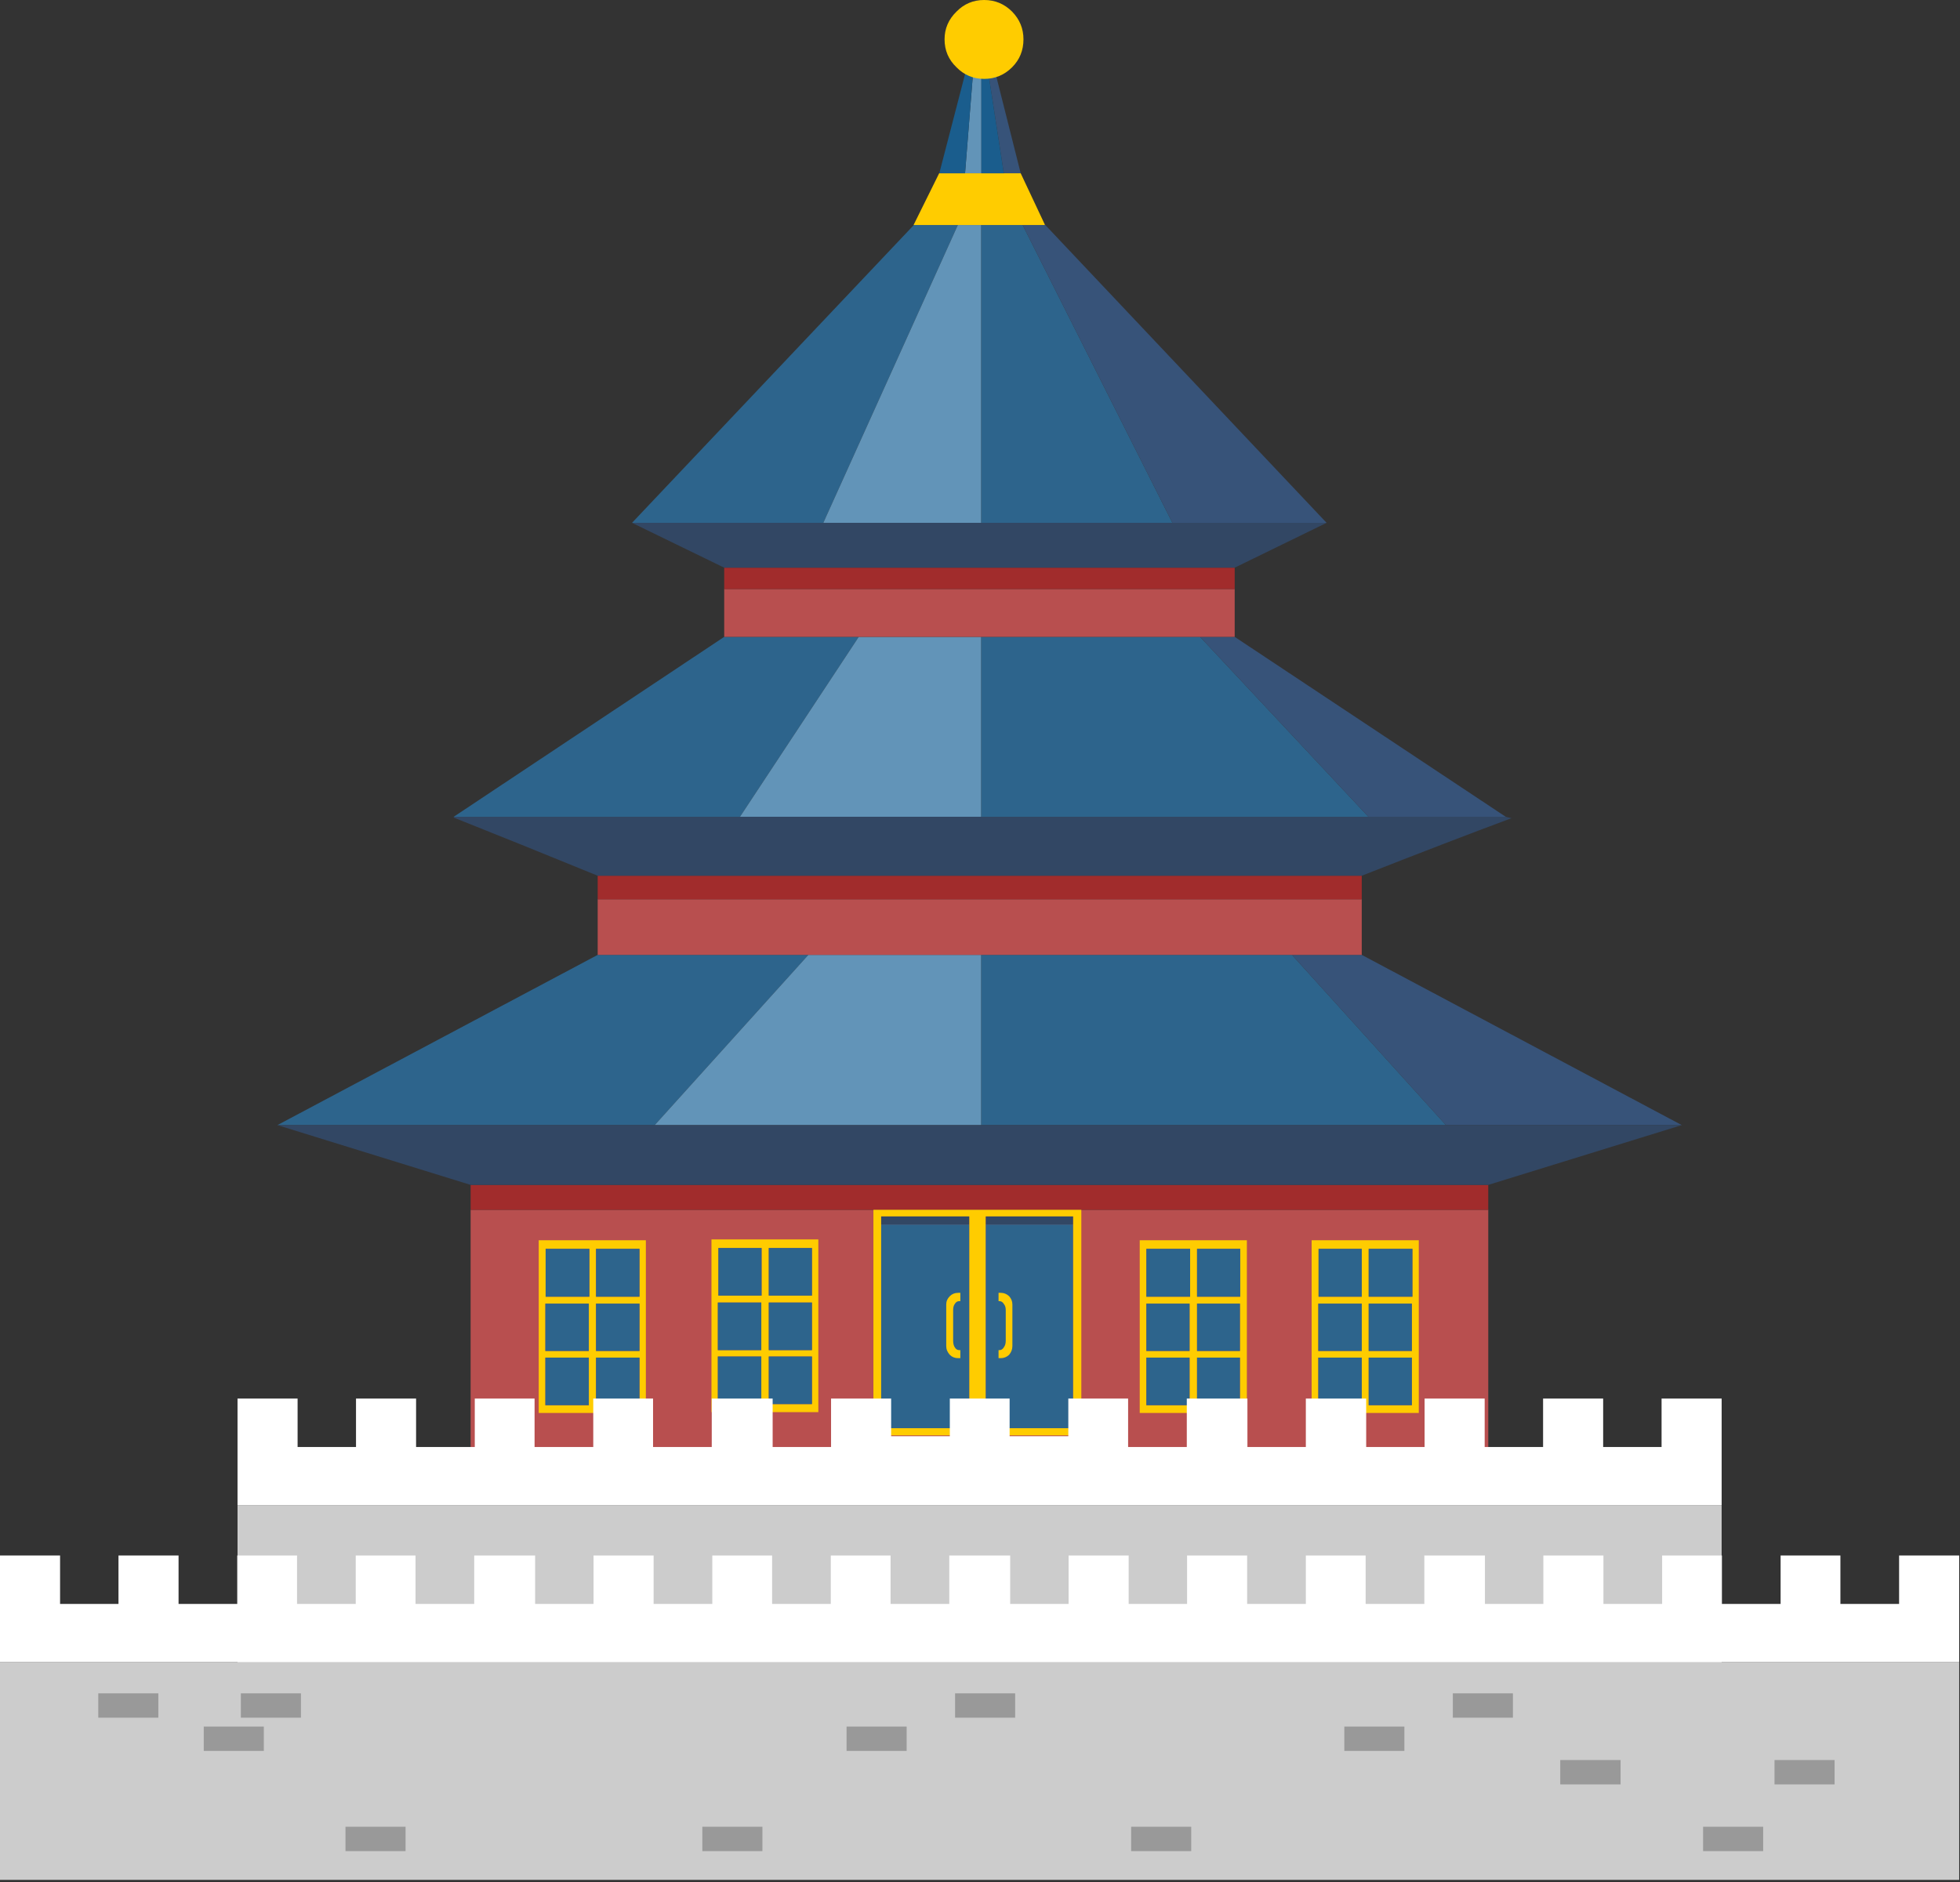 
<svg xmlns="http://www.w3.org/2000/svg" version="1.1" xmlns:xlink="http://www.w3.org/1999/xlink" preserveAspectRatio="none" x="0px" y="0px" width="354px" height="340px" viewBox="0 0 354 340">
<rect x="0" y="0" width="354" height="340" fill="#333333" stroke="none"/>
<defs>
<g id="Layer0_0_MEMBER_0_FILL">
<path fill="#2D648C" stroke="none" d="
M -1085.6 325.65
L -1001.65 325.65 -1029.45 294.9 -1085.6 294.9 -1085.6 325.65
M -1107.7 237.45
L -1132 237.45 -1180.85 269.95 -1129.15 269.95 -1107.7 237.45
M -1015.65 269.95
L -1046.05 237.45 -1085.6 237.45 -1085.6 269.95 -1015.65 269.95
M -1212.7 325.65
L -1144.55 325.65 -1116.8 294.9 -1154.85 294.9 -1212.7 325.65
M -1089.8 163.05
L -1097.75 163.05 -1148.65 216.85 -1114.1 216.85 -1089.8 163.05
M -1078.1 163.05
L -1085.6 163.05 -1085.6 216.85 -1051.05 216.85 -1078.1 163.05 Z"/>

<path fill="#6294B8" stroke="none" d="
M -1085.6 294.9
L -1116.8 294.9 -1144.55 325.65 -1085.6 325.65 -1085.6 294.9
M -1129.15 269.95
L -1085.6 269.95 -1085.6 237.45 -1107.7 237.45 -1129.15 269.95
M -1085.6 163.05
L -1089.8 163.05 -1114.1 216.85 -1085.6 216.85 -1085.6 163.05
M -1085.55 134.25
L -1086.95 134.25 -1088.5 153.7 -1085.55 153.7 -1085.55 134.25 Z"/>

<path fill="#375379" stroke="none" d="
M -1016.85 294.9
L -1029.45 294.9 -1001.65 325.65 -959.05 325.65 -1016.85 294.9
M -1039.8 237.45
L -1046.05 237.45 -1015.65 269.95 -990.85 269.95 -1039.8 237.45
M -1074.1 162.95
L -1074.1 163.05 -1078.1 163.05 -1051.05 216.85 -1023.2 216.85 -1074.1 162.95
M -1083.35 134.25
L -1084.5 134.25 -1081.5 153.7 -1078.45 153.7 -1083.35 134.25 Z"/>

<path fill="#B84F4F" stroke="none" d="
M -1039.8 237.45
L -1039.8 228.8 -1132 228.8 -1132 237.45 -1107.7 237.45 -1085.6 237.45 -1046.05 237.45 -1039.8 237.45
M -1177.8 340.95
L -1177.8 388.2 -994 388.2 -994 340.95 -1177.8 340.95
M -1154.85 284.85
L -1154.85 294.9 -1116.8 294.9 -1085.6 294.9 -1029.45 294.9 -1016.85 294.9 -1016.85 284.85 -1154.85 284.85 Z"/>

<path fill="#A12C2C" stroke="none" d="
M -1039.8 228.8
L -1039.8 224.95 -1132 224.95 -1132 228.8 -1039.8 228.8
M -1177.8 336.45
L -1177.8 340.95 -994 340.95 -994 336.45 -1177.8 336.45
M -1154.85 280.6
L -1154.85 284.85 -1016.85 284.85 -1016.85 280.6 -1154.85 280.6 Z"/>

<path fill="#324764" stroke="none" d="
M -1039.8 224.95
L -1023.2 216.85 -1051.05 216.85 -1085.6 216.85 -1114.1 216.85 -1148.65 216.85 -1132 224.95 -1039.8 224.95
M -1212.7 325.65
L -1177.8 336.45 -994 336.45 -959.05 325.65 -1001.65 325.65 -1085.6 325.65 -1144.55 325.65 -1212.7 325.65
M -1180.85 269.95
Q -1180.85 270 -1180.85 270.1 -1169.75 274.5 -1154.85 280.6
L -1016.85 280.6
Q -1000.95 274.35 -989.8 270.2 -990.35 270.1 -990.85 269.95
L -1015.65 269.95 -1085.6 269.95 -1129.15 269.95 -1180.85 269.95 Z"/>

<path fill="#FFCC00" stroke="none" d="
M -1097.8 163.05
L -1097.75 163.05 -1089.8 163.05 -1085.6 163.05 -1078.1 163.05 -1074.1 163.05 -1074.1 162.95 -1078.45 153.7 -1081.5 153.7 -1085.55 153.7 -1088.5 153.7 -1093.15 153.7 -1093.15 153.65 -1097.8 163.05 Z"/>

<path fill="#1A5D8D" stroke="none" d="
M -1086.95 134.25
L -1088.1 134.25 -1093.15 153.7 -1088.5 153.7 -1086.95 134.25
M -1084.5 134.25
L -1085.55 134.25 -1085.55 153.7 -1081.5 153.7 -1084.5 134.25 Z"/>
</g>

<g id="Layer0_0_MEMBER_0_MEMBER_0_FILL">
<path fill="#FFCC00" stroke="none" d="
M -1080 134.55
Q -1077.95 132.5 -1077.95 129.5 -1077.95 126.6 -1080 124.5 -1082.1 122.4 -1085.05 122.4 -1088 122.4 -1090.05 124.5 -1092.2 126.6 -1092.2 129.5 -1092.2 132.5 -1090.05 134.55 -1088 136.65 -1085.05 136.65 -1082.1 136.65 -1080 134.55 Z"/>
</g>

<g id="Layer0_0_MEMBER_0_MEMBER_1_FILL">
<path fill="#FFCC00" stroke="none" d="
M -1105.05 340.95
L -1105.05 381.7 -1067.5 381.7 -1067.5 340.95 -1105.05 340.95
M -1069 342.15
L -1069 343.6 -1069 380.4 -1084.75 380.4 -1084.75 343.6 -1084.75 342.15 -1069 342.15
M -1087.75 342.15
L -1087.75 343.6 -1087.75 380.4 -1103.65 380.4 -1103.65 343.6 -1103.65 342.15 -1087.75 342.15 Z"/>

<path fill="#2D648C" stroke="none" d="
M -1087.75 380.4
L -1087.75 343.6 -1103.65 343.6 -1103.65 380.4 -1087.75 380.4
M -1069 343.6
L -1084.75 343.6 -1084.75 380.4 -1069 380.4 -1069 343.6 Z"/>

<path fill="#324764" stroke="none" d="
M -1087.75 343.6
L -1087.75 342.15 -1103.65 342.15 -1103.65 343.6 -1087.75 343.6
M -1069 343.6
L -1069 342.15 -1084.75 342.15 -1084.75 343.6 -1069 343.6 Z"/>

<path fill="#FFFFFF" stroke="none" d="
M -1110.05 381.85
L -1110.05 388.2 -1062.4 388.2 -1062.4 381.85 -1110.05 381.85 Z"/>
</g>

<g id="Layer0_0_MEMBER_0_MEMBER_1_MEMBER_0_FILL">
<path fill="#FFCC00" stroke="none" d="
M -1080.55 356.55
Q -1081.2 355.95 -1082.05 355.95
L -1082.45 355.95 -1082.45 357.45 -1082.3 357.45
Q -1081.8 357.45 -1081.5 357.95 -1081.15 358.35 -1081.15 359.05
L -1081.15 364.6
Q -1081.15 365.35 -1081.5 365.8 -1081.8 366.3 -1082.3 366.3
L -1082.45 366.3 -1082.45 367.75 -1082.05 367.75
Q -1081.2 367.75 -1080.55 367.15 -1079.95 366.45 -1079.95 365.55
L -1079.95 358.05
Q -1079.95 357.2 -1080.55 356.55 Z"/>
</g>

<g id="Layer0_0_MEMBER_0_MEMBER_1_MEMBER_1_FILL">
<path fill="#FFCC00" stroke="none" d="
M -1089.75 355.95
Q -1090.65 355.95 -1091.25 356.55 -1091.9 357.2 -1091.9 358.05
L -1091.9 365.55
Q -1091.9 366.45 -1091.25 367.15 -1090.65 367.75 -1089.75 367.75
L -1089.35 367.75 -1089.35 366.3 -1089.55 366.3
Q -1090.05 366.3 -1090.35 365.8 -1090.65 365.35 -1090.65 364.6
L -1090.65 359.05
Q -1090.65 358.35 -1090.35 357.95 -1090.05 357.45 -1089.55 357.45
L -1089.35 357.45 -1089.35 355.95 -1089.75 355.95 Z"/>
</g>

<g id="Layer0_0_MEMBER_0_MEMBER_2_FILL">
<path fill="#FFCC00" stroke="none" d="
M -1134.3 346.3
L -1134.3 377.5 -1115 377.5 -1115 346.3 -1134.3 346.3
M -1116.15 347.85
L -1116.15 356.45 -1123.95 356.45 -1123.95 347.85 -1116.15 347.85
M -1133.05 347.85
L -1125.25 347.85 -1125.25 356.45 -1133.05 356.45 -1133.05 347.85
M -1133.15 357.7
L -1125.3 357.7 -1125.3 366.3 -1133.15 366.3 -1133.15 357.7
M -1133.15 367.45
L -1125.3 367.45 -1125.3 376.05 -1133.15 376.05 -1133.15 367.45
M -1123.95 357.7
L -1116.15 357.7 -1116.15 366.3 -1123.95 366.3 -1123.95 357.7
M -1123.95 367.45
L -1116.15 367.45 -1116.15 376.05 -1123.95 376.05 -1123.95 367.45 Z"/>

<path fill="#2D648C" stroke="none" d="
M -1116.15 367.45
L -1123.95 367.45 -1123.95 376.05 -1116.15 376.05 -1116.15 367.45
M -1116.15 357.7
L -1123.95 357.7 -1123.95 366.3 -1116.15 366.3 -1116.15 357.7
M -1125.3 367.45
L -1133.15 367.45 -1133.15 376.05 -1125.3 376.05 -1125.3 367.45
M -1125.3 357.7
L -1133.15 357.7 -1133.15 366.3 -1125.3 366.3 -1125.3 357.7
M -1125.25 347.85
L -1133.05 347.85 -1133.05 356.45 -1125.25 356.45 -1125.25 347.85
M -1116.15 356.45
L -1116.15 347.85 -1123.95 347.85 -1123.95 356.45 -1116.15 356.45 Z"/>
</g>

<g id="Layer0_0_MEMBER_0_MEMBER_3_FILL">
<path fill="#FFCC00" stroke="none" d="
M -1056.95 346.45
L -1056.95 377.65 -1037.6 377.65 -1037.6 346.45 -1056.95 346.45
M -1055.75 366.45
L -1055.75 357.9 -1047.95 357.9 -1047.95 366.45 -1055.75 366.45
M -1055.75 376.25
L -1055.75 367.65 -1047.95 367.65 -1047.95 376.25 -1055.75 376.25
M -1055.75 356.65
L -1055.75 348 -1047.85 348 -1047.85 356.65 -1055.75 356.65
M -1038.8 348
L -1038.8 356.65 -1046.6 356.65 -1046.6 348 -1038.8 348
M -1038.85 366.45
L -1046.6 366.45 -1046.6 357.9 -1038.85 357.9 -1038.85 366.45
M -1046.6 367.65
L -1038.85 367.65 -1038.85 376.25 -1046.6 376.25 -1046.6 367.65 Z"/>

<path fill="#2D648C" stroke="none" d="
M -1038.85 367.65
L -1046.6 367.65 -1046.6 376.25 -1038.85 376.25 -1038.85 367.65
M -1046.6 366.45
L -1038.85 366.45 -1038.85 357.9 -1046.6 357.9 -1046.6 366.45
M -1038.8 356.65
L -1038.8 348 -1046.6 348 -1046.6 356.65 -1038.8 356.65
M -1055.75 348
L -1055.75 356.65 -1047.85 356.65 -1047.85 348 -1055.75 348
M -1055.75 367.65
L -1055.75 376.25 -1047.95 376.25 -1047.95 367.65 -1055.75 367.65
M -1055.75 357.9
L -1055.75 366.45 -1047.95 366.45 -1047.95 357.9 -1055.75 357.9 Z"/>
</g>

<g id="Layer0_0_MEMBER_0_MEMBER_4_FILL">
<path fill="#FFCC00" stroke="none" d="
M -1146.15 346.45
L -1165.5 346.45 -1165.5 377.65 -1146.15 377.65 -1146.15 346.45
M -1147.3 348
L -1147.3 356.65 -1155.15 356.65 -1155.15 348 -1147.3 348
M -1147.3 357.9
L -1147.3 366.45 -1155.15 366.45 -1155.15 357.9 -1147.3 357.9
M -1156.35 356.65
L -1164.25 356.65 -1164.25 348 -1156.35 348 -1156.35 356.65
M -1164.3 357.9
L -1156.45 357.9 -1156.45 366.45 -1164.3 366.45 -1164.3 357.9
M -1164.3 367.65
L -1156.45 367.65 -1156.45 376.25 -1164.3 376.25 -1164.3 367.65
M -1155.15 367.65
L -1147.3 367.65 -1147.3 376.25 -1155.15 376.25 -1155.15 367.65 Z"/>

<path fill="#2D648C" stroke="none" d="
M -1147.3 367.65
L -1155.15 367.65 -1155.15 376.25 -1147.3 376.25 -1147.3 367.65
M -1156.45 367.65
L -1164.3 367.65 -1164.3 376.25 -1156.45 376.25 -1156.45 367.65
M -1156.45 357.9
L -1164.3 357.9 -1164.3 366.45 -1156.45 366.45 -1156.45 357.9
M -1164.25 356.65
L -1156.35 356.65 -1156.35 348 -1164.25 348 -1164.25 356.65
M -1147.3 366.45
L -1147.3 357.9 -1155.15 357.9 -1155.15 366.45 -1147.3 366.45
M -1147.3 356.65
L -1147.3 348 -1155.15 348 -1155.15 356.65 -1147.3 356.65 Z"/>
</g>

<g id="Layer0_0_MEMBER_0_MEMBER_5_FILL">
<path fill="#FFCC00" stroke="none" d="
M -1006.55 377.65
L -1006.55 346.45 -1025.9 346.45 -1025.9 377.65 -1006.55 377.65
M -1015.6 356.65
L -1015.6 348 -1007.7 348 -1007.7 356.65 -1015.6 356.65
M -1016.85 348
L -1016.85 356.65 -1024.65 356.65 -1024.65 348 -1016.85 348
M -1024.7 357.9
L -1016.85 357.9 -1016.85 366.45 -1024.7 366.45 -1024.7 357.9
M -1015.6 366.45
L -1015.6 357.9 -1007.8 357.9 -1007.8 366.45 -1015.6 366.45
M -1024.7 367.65
L -1016.85 367.65 -1016.85 376.25 -1024.7 376.25 -1024.7 367.65
M -1015.6 376.25
L -1015.6 367.65 -1007.8 367.65 -1007.8 376.25 -1015.6 376.25 Z"/>

<path fill="#2D648C" stroke="none" d="
M -1015.6 367.65
L -1015.6 376.25 -1007.8 376.25 -1007.8 367.65 -1015.6 367.65
M -1016.85 367.65
L -1024.7 367.65 -1024.7 376.25 -1016.85 376.25 -1016.85 367.65
M -1015.6 357.9
L -1015.6 366.45 -1007.8 366.45 -1007.8 357.9 -1015.6 357.9
M -1016.85 357.9
L -1024.7 357.9 -1024.7 366.45 -1016.85 366.45 -1016.85 357.9
M -1016.85 356.65
L -1016.85 348 -1024.65 348 -1024.65 356.65 -1016.85 356.65
M -1015.6 348
L -1015.6 356.65 -1007.7 356.65 -1007.7 348 -1015.6 348 Z"/>
</g>

<g id="Layer0_0_MEMBER_1_FILL">
<path fill="#CCCCCC" stroke="none" d="
M -951.85 427.95
L -951.85 394.3 -1219.9 394.3 -1219.9 427.95 -951.85 427.95 Z"/>

<path fill="#FFFFFF" stroke="none" d="
M -962.7 375.05
L -962.7 383.8 -973.25 383.8 -973.25 375.05 -984.1 375.05 -984.1 383.8 -994.65 383.8 -994.65 375.05 -1005.5 375.05 -1005.5 383.8 -1016.05 383.8 -1016.05 375.05 -1026.95 375.05 -1026.95 383.8 -1037.5 383.8 -1037.5 375.05 -1048.45 375.05 -1048.45 383.8 -1059.05 383.8 -1059.05 375.05 -1069.85 375.05 -1069.85 383.8 -1080.45 383.8 -1080.45 375.05 -1091.25 375.05 -1091.25 383.8 -1101.85 383.8 -1101.85 375.05 -1112.7 375.05 -1112.7 383.8 -1123.25 383.8 -1123.25 375.05 -1134.25 375.05 -1134.25 383.8 -1144.85 383.8 -1144.85 375.05 -1155.65 375.05 -1155.65 383.8 -1166.25 383.8 -1166.25 375.05 -1177.05 375.05 -1177.05 383.8 -1187.65 383.8 -1187.65 375.05 -1198.5 375.05 -1198.5 383.8 -1209.05 383.8 -1209.05 375.05 -1219.9 375.05 -1219.9 394.3 -951.85 394.3 -951.85 375.05 -962.7 375.05 Z"/>
</g>

<g id="Layer0_0_MEMBER_2_MEMBER_0_FILL">
<path fill="#CCCCCC" stroke="none" d="
M -1262.8 422.65
L -1262.8 462 -908.95 462 -908.95 422.65 -1262.8 422.65 Z"/>

<path fill="#FFFFFF" stroke="none" d="
M -1005.55 403.4
L -1005.55 412.15 -1016.15 412.15 -1016.15 403.4 -1026.95 403.4 -1026.95 412.15 -1037.55 412.15 -1037.55 403.4 -1048.4 403.4 -1048.4 412.15 -1058.95 412.15 -1058.95 403.4 -1069.8 403.4 -1069.8 412.15 -1080.35 412.15 -1080.35 403.4 -1091.35 403.4 -1091.35 412.15 -1101.95 412.15 -1101.95 403.4 -1112.75 403.4 -1112.75 412.15 -1123.35 412.15 -1123.35 403.4 -1134.15 403.4 -1134.15 412.15 -1144.75 412.15 -1144.75 403.4 -1155.6 403.4 -1155.6 412.15 -1166.15 412.15 -1166.15 403.4 -1177.15 403.4 -1177.15 412.15 -1187.75 412.15 -1187.75 403.4 -1198.55 403.4 -1198.55 412.15 -1209.15 412.15 -1209.15 403.4 -1219.95 403.4 -1219.95 412.15 -1230.55 412.15 -1230.55 403.4 -1241.4 403.4 -1241.4 412.15 -1251.95 412.15 -1251.95 403.4 -1262.8 403.4 -1262.8 422.65 -908.95 422.65 -908.95 403.4 -919.8 403.4 -919.8 412.15 -930.4 412.15 -930.4 403.4 -941.2 403.4 -941.2 412.15 -951.8 412.15 -951.8 403.4 -962.6 403.4 -962.6 412.15 -973.2 412.15 -973.2 403.4 -984.05 403.4 -984.05 412.15 -994.6 412.15 -994.6 403.4 -1005.55 403.4 Z"/>
</g>

<g id="Layer0_0_MEMBER_2_MEMBER_1_FILL">
<path fill="#999999" stroke="none" d="
M -944.35 452.4
L -955.2 452.4 -955.2 456.8 -944.35 456.8 -944.35 452.4
M -931.45 444.75
L -931.45 440.35 -942.3 440.35 -942.3 444.75 -931.45 444.75
M -1215.15 434.3
L -1226 434.3 -1226 438.7 -1215.15 438.7 -1215.15 434.3
M -1245.05 428.3
L -1245.05 432.7 -1234.2 432.7 -1234.2 428.3 -1245.05 428.3
M -1189.55 452.4
L -1200.4 452.4 -1200.4 456.8 -1189.55 456.8 -1189.55 452.4
M -1208.45 432.7
L -1208.45 428.3 -1219.3 428.3 -1219.3 432.7 -1208.45 432.7
M -1125.1 456.8
L -1125.1 452.4 -1135.95 452.4 -1135.95 456.8 -1125.1 456.8
M -1099.05 434.3
L -1109.9 434.3 -1109.9 438.7 -1099.05 438.7 -1099.05 434.3
M -1079.45 428.3
L -1090.3 428.3 -1090.3 432.7 -1079.45 432.7 -1079.45 428.3
M -1047.65 456.8
L -1047.65 452.4 -1058.5 452.4 -1058.5 456.8 -1047.65 456.8
M -981 440.35
L -981 444.75 -970.1 444.75 -970.1 440.35 -981 440.35
M -989.55 428.3
L -1000.4 428.3 -1000.4 432.7 -989.55 432.7 -989.55 428.3
M -1009.15 438.7
L -1009.15 434.3 -1020 434.3 -1020 438.7 -1009.15 438.7 Z"/>
</g>
</defs>

<g transform="matrix( 1, 0, 0, 1, 1262.8,-122.4) ">
<use xlink:href="#Layer0_0_MEMBER_0_FILL"/>
</g>

<g transform="matrix( 1, 0, 0, 1, 1262.8,-122.4) ">
<use xlink:href="#Layer0_0_MEMBER_0_MEMBER_0_FILL"/>
</g>

<g transform="matrix( 1, 0, 0, 1, 1262.8,-122.4) ">
<use xlink:href="#Layer0_0_MEMBER_0_MEMBER_1_FILL"/>
</g>

<g transform="matrix( 1, 0, 0, 1, 1262.8,-122.4) ">
<use xlink:href="#Layer0_0_MEMBER_0_MEMBER_1_MEMBER_0_FILL"/>
</g>

<g transform="matrix( 1, 0, 0, 1, 1262.8,-122.4) ">
<use xlink:href="#Layer0_0_MEMBER_0_MEMBER_1_MEMBER_1_FILL"/>
</g>

<g transform="matrix( 1, 0, 0, 1, 1262.8,-122.4) ">
<use xlink:href="#Layer0_0_MEMBER_0_MEMBER_2_FILL"/>
</g>

<g transform="matrix( 1, 0, 0, 1, 1262.8,-122.4) ">
<use xlink:href="#Layer0_0_MEMBER_0_MEMBER_3_FILL"/>
</g>

<g transform="matrix( 1, 0, 0, 1, 1262.8,-122.4) ">
<use xlink:href="#Layer0_0_MEMBER_0_MEMBER_4_FILL"/>
</g>

<g transform="matrix( 1, 0, 0, 1, 1262.8,-122.4) ">
<use xlink:href="#Layer0_0_MEMBER_0_MEMBER_5_FILL"/>
</g>

<g transform="matrix( 1, 0, 0, 1, 1262.8,-122.4) ">
<use xlink:href="#Layer0_0_MEMBER_1_FILL"/>
</g>

<g transform="matrix( 1, 0, 0, 1, 1262.8,-122.4) ">
<use xlink:href="#Layer0_0_MEMBER_2_MEMBER_0_FILL"/>
</g>

<g transform="matrix( 1, 0, 0, 1, 1262.8,-122.4) ">
<use xlink:href="#Layer0_0_MEMBER_2_MEMBER_1_FILL"/>
</g>
</svg>
